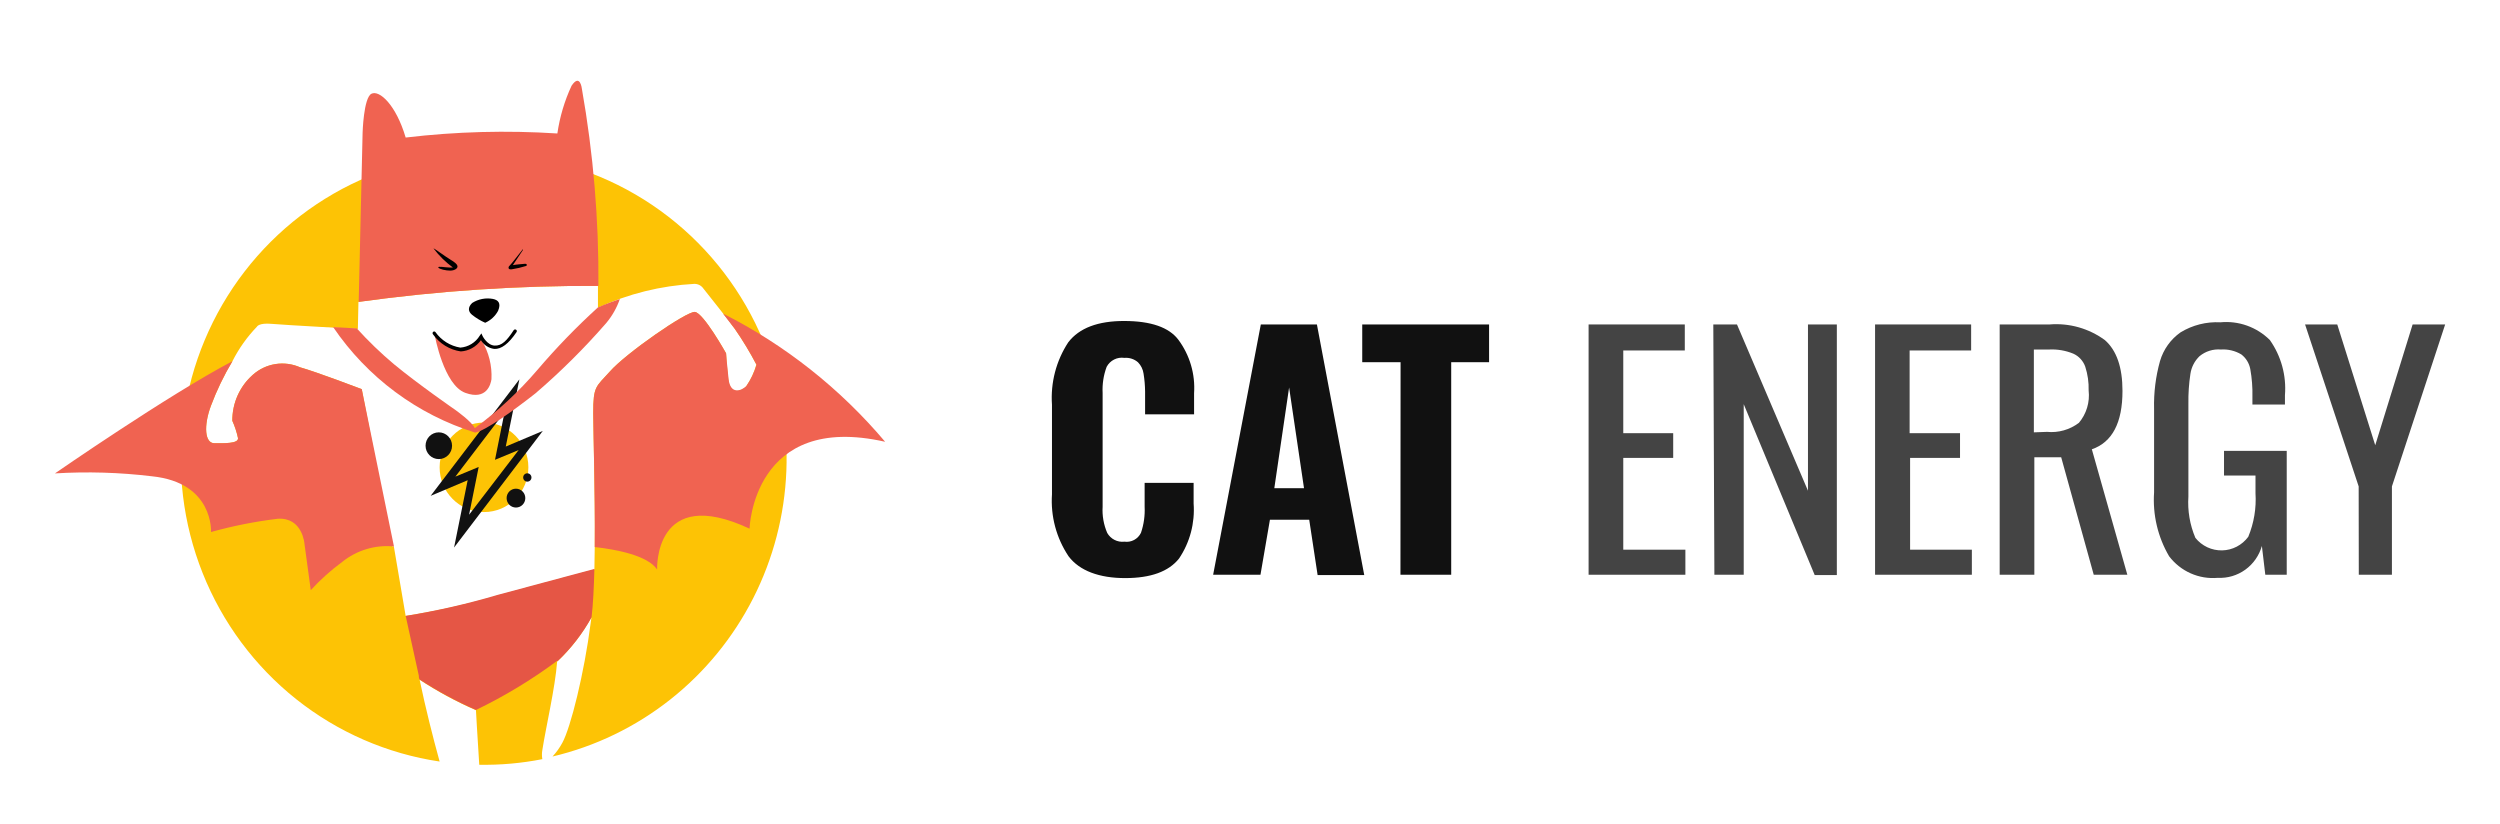 <svg width="182" height="60" viewBox="0 0 182 60" fill="none" xmlns="http://www.w3.org/2000/svg">
<g clip-path="url(#clip0_2403_706)" filter="url(#filter0_d_2403_706)">
<path d="M55.582 20.854C54.097 17.265 51.705 14.131 48.646 11.765C45.586 9.399 41.965 7.883 38.143 7.368C34.321 6.853 30.433 7.357 26.865 8.831C23.297 10.304 20.174 12.695 17.807 15.765C15.44 18.835 13.912 22.478 13.376 26.329C12.84 30.18 13.313 34.106 14.75 37.715C16.186 41.324 18.535 44.491 21.562 46.899C24.59 49.307 28.19 50.873 32.005 51.44C31.505 49.624 30.997 47.617 30.549 45.488C31.852 46.34 33.224 47.082 34.649 47.703V47.703C34.649 47.703 34.753 49.58 34.89 51.675C36.431 51.701 37.97 51.564 39.482 51.266C39.443 51.048 39.443 50.824 39.482 50.606C39.732 48.981 40.421 46.053 40.559 44.167C41.552 43.23 42.395 42.142 43.057 40.943V40.943L43.005 41.326C42.531 45.027 41.541 48.981 40.938 50.076C40.742 50.438 40.502 50.774 40.223 51.075C43.341 50.337 46.263 48.924 48.785 46.934C51.308 44.943 53.372 42.423 54.833 39.548C56.294 36.673 57.118 33.512 57.247 30.284C57.377 27.056 56.808 23.838 55.582 20.854V20.854ZM54.316 24.147C53.937 24.521 53.153 24.773 53.023 23.643C52.894 22.514 52.86 21.723 52.86 21.723C52.86 21.723 51.197 18.742 50.577 18.708C49.957 18.673 45.555 21.723 44.392 23.052C43.384 24.173 43.186 24.095 43.186 26.067C43.186 27.553 43.376 33.167 43.272 37.459L36.251 39.345C34.045 39.983 31.801 40.483 29.532 40.839L28.671 35.773H28.55L26.336 24.33C26.336 24.33 23.054 23.078 21.848 22.74C21.282 22.49 20.657 22.408 20.046 22.505C19.436 22.602 18.865 22.874 18.403 23.287C17.931 23.704 17.553 24.218 17.296 24.796C17.039 25.373 16.908 25.999 16.912 26.632C17.095 27.036 17.233 27.459 17.326 27.892C17.369 28.309 16.292 28.266 15.603 28.266C14.914 28.266 14.81 27.015 15.353 25.546C15.777 24.417 16.301 23.329 16.921 22.296C17.387 21.374 17.988 20.527 18.704 19.785C18.704 19.785 18.825 19.49 19.781 19.577C20.737 19.664 26.052 19.95 26.052 19.95L26.095 17.978C31.872 17.173 37.699 16.784 43.531 16.814C43.531 17.344 43.531 17.874 43.531 18.404C45.739 17.387 48.118 16.797 50.542 16.666C50.672 16.663 50.801 16.692 50.917 16.751C51.032 16.81 51.132 16.897 51.206 17.005C51.499 17.378 53.282 19.611 53.489 19.933C54.068 20.768 54.594 21.638 55.065 22.54C54.904 23.11 54.651 23.651 54.316 24.139V24.147Z" fill="#FDC305"/>
<path d="M52.636 18.829C53.041 19.351 53.394 19.811 53.498 19.95C54.077 20.785 54.603 21.656 55.074 22.557C54.91 23.109 54.66 23.631 54.333 24.104C53.954 24.477 53.17 24.729 53.041 23.6C52.912 22.47 52.86 21.723 52.86 21.723C52.86 21.723 51.198 18.742 50.578 18.708C49.957 18.673 45.555 21.723 44.392 23.052C43.385 24.173 43.186 24.095 43.186 26.067C43.186 27.371 43.333 31.846 43.298 35.825C44.858 35.999 47.149 36.434 47.838 37.459C47.838 37.459 47.588 31.22 54.566 34.487C54.566 34.487 54.807 25.981 64.438 28.162C61.164 24.284 57.151 21.111 52.636 18.829V18.829Z" fill="#F06351"/>
<path d="M43.565 16.814C43.6 11.999 43.197 7.191 42.359 2.45C42.359 2.45 42.23 1.321 41.61 2.242C41.098 3.343 40.75 4.514 40.576 5.717C36.894 5.479 33.197 5.578 29.533 6.013C28.826 3.623 27.62 2.537 27.043 2.824C26.466 3.111 26.397 5.674 26.397 5.674L26.113 17.978C31.896 17.172 37.728 16.783 43.565 16.814V16.814Z" fill="#F06351"/>
<path d="M43.065 40.943C43.177 40.014 43.237 38.78 43.272 37.416L36.252 39.301C34.046 39.955 31.802 40.468 29.533 40.839L30.489 45.184C30.489 45.279 30.489 45.375 30.549 45.47C31.852 46.323 33.224 47.064 34.649 47.686C36.733 46.681 38.717 45.48 40.576 44.097V44.15C41.565 43.217 42.404 42.135 43.065 40.943V40.943Z" fill="#E55645"/>
<path d="M31.566 14.094C31.523 14.007 32.427 14.685 32.78 14.893C33.133 15.102 33.306 15.258 33.306 15.406C33.306 15.554 33.082 15.701 32.772 15.701C32.462 15.701 31.979 15.597 31.91 15.475C31.841 15.354 32.427 15.475 32.72 15.475H32.97C32.44 15.084 31.967 14.619 31.566 14.094Z" fill="black"/>
<path d="M38.026 14.189C38.026 14.189 37.165 15.302 37.087 15.354C37.01 15.406 36.941 15.649 37.251 15.606C37.607 15.552 37.959 15.471 38.302 15.362C38.397 15.31 38.362 15.189 38.199 15.206C38.035 15.223 37.613 15.249 37.337 15.302L38.069 14.198C38.069 14.198 38.095 14.094 38.026 14.189Z" fill="black"/>
<path d="M35.322 19.498C35.721 19.321 36.051 19.016 36.26 18.63C36.502 18.056 36.26 17.839 35.881 17.761C35.36 17.665 34.822 17.77 34.374 18.056C34.038 18.378 34.081 18.69 34.374 18.925C34.665 19.155 34.983 19.348 35.322 19.498V19.498Z" fill="black"/>
<path d="M35.011 20.593C34.912 20.79 34.778 20.967 34.615 21.115C34.37 21.314 34.068 21.429 33.754 21.445C33.279 21.492 32.805 21.355 32.427 21.062C32.254 20.96 32.099 20.828 31.971 20.672C31.884 20.577 31.779 20.503 31.66 20.454C31.66 20.454 32.306 24.026 33.874 24.599C35.442 25.172 35.735 23.939 35.778 23.608C35.83 22.62 35.584 21.638 35.072 20.793C35.072 20.532 35.054 20.706 35.011 20.593Z" fill="#F06351"/>
<path d="M33.547 21.584C33.144 21.525 32.757 21.385 32.409 21.172C32.061 20.958 31.759 20.676 31.523 20.341C31.502 20.317 31.49 20.287 31.49 20.254C31.49 20.222 31.502 20.192 31.523 20.168C31.534 20.156 31.547 20.147 31.562 20.14C31.577 20.134 31.593 20.131 31.609 20.131C31.625 20.131 31.641 20.134 31.655 20.14C31.67 20.147 31.684 20.156 31.695 20.168C31.908 20.469 32.178 20.725 32.49 20.921C32.803 21.116 33.15 21.247 33.512 21.306C33.799 21.284 34.077 21.194 34.322 21.043C34.568 20.892 34.775 20.684 34.925 20.437L35.046 20.272L35.132 20.463C35.132 20.463 35.459 21.123 35.993 21.158C36.527 21.193 36.906 20.793 37.397 20.037C37.416 20.01 37.444 19.99 37.476 19.984C37.509 19.977 37.542 19.984 37.57 20.003C37.597 20.021 37.616 20.05 37.623 20.082C37.629 20.115 37.622 20.149 37.604 20.176C37.03 21.028 36.487 21.436 35.976 21.401C35.779 21.375 35.589 21.304 35.422 21.195C35.255 21.085 35.115 20.939 35.011 20.767C34.843 21.005 34.624 21.201 34.37 21.342C34.117 21.484 33.836 21.566 33.547 21.584Z" fill="black"/>
<path d="M35.235 33.279C37.019 33.279 38.465 31.821 38.465 30.021C38.465 28.221 37.019 26.763 35.235 26.763C33.451 26.763 32.005 28.221 32.005 30.021C32.005 31.821 33.451 33.279 35.235 33.279Z" fill="#FDC305"/>
<path d="M39.516 27.371L36.82 28.509L37.811 23.617L31.35 32.098L34.047 30.959L33.056 35.86L39.516 27.371ZM33.151 30.699L36.734 25.998L36.036 29.474L37.759 28.761L34.15 33.471L34.848 29.995L33.151 30.699Z" fill="#111111"/>
<path d="M31.945 29.422C32.477 29.422 32.91 28.986 32.91 28.448C32.91 27.911 32.477 27.475 31.945 27.475C31.412 27.475 30.98 27.911 30.98 28.448C30.98 28.986 31.412 29.422 31.945 29.422Z" fill="#111111"/>
<path d="M37.561 32.949C37.937 32.949 38.242 32.642 38.242 32.263C38.242 31.884 37.937 31.576 37.561 31.576C37.185 31.576 36.881 31.884 36.881 32.263C36.881 32.642 37.185 32.949 37.561 32.949Z" fill="#111111"/>
<path d="M38.388 31.064C38.555 31.064 38.69 30.928 38.69 30.76C38.69 30.592 38.555 30.456 38.388 30.456C38.222 30.456 38.087 30.592 38.087 30.76C38.087 30.928 38.222 31.064 38.388 31.064Z" fill="#111111"/>
<path d="M43.522 18.386C41.967 19.8 40.503 21.312 39.138 22.913C37.778 24.503 36.243 25.931 34.563 27.171C34.374 26.71 33.159 25.85 33.159 25.85C33.159 25.85 30.454 23.982 28.68 22.514C27.721 21.708 26.817 20.837 25.975 19.907L24.252 19.811C26.739 23.476 30.383 26.183 34.589 27.492C35.33 27.371 37.415 25.868 38.974 24.642C40.819 23.06 42.546 21.344 44.143 19.507C44.572 18.993 44.904 18.404 45.125 17.769C44.143 18.099 43.522 18.386 43.522 18.386Z" fill="#F06351"/>
<path d="M26.337 24.33C26.337 24.33 23.055 23.078 21.849 22.74C21.282 22.49 20.657 22.408 20.047 22.505C19.436 22.602 18.866 22.874 18.403 23.287C17.931 23.704 17.554 24.218 17.296 24.796C17.039 25.373 16.908 25.999 16.913 26.632C17.095 27.036 17.233 27.459 17.326 27.892C17.369 28.309 16.293 28.266 15.603 28.266C14.914 28.266 14.811 27.015 15.354 25.546C15.777 24.417 16.302 23.329 16.921 22.296C12.227 24.764 4 30.464 4 30.464C6.353 30.321 8.714 30.391 11.055 30.673C15.578 31.133 15.362 34.731 15.362 34.731C16.953 34.288 18.574 33.966 20.212 33.766C22.038 33.645 22.168 35.608 22.168 35.608L22.624 38.962C23.317 38.206 24.082 37.519 24.907 36.912C25.97 36.053 27.324 35.648 28.68 35.782V35.782L26.337 24.33Z" fill="#F06351"/>
<path d="M77.79 36.495C76.903 35.168 76.478 33.581 76.584 31.985V25.468C76.472 23.86 76.89 22.259 77.773 20.915C78.571 19.878 79.935 19.362 81.864 19.368C83.794 19.374 85.1 19.829 85.784 20.732C86.617 21.852 87.023 23.237 86.929 24.634V26.163H83.363V24.503C83.358 24.067 83.321 23.631 83.251 23.2C83.208 22.888 83.066 22.599 82.846 22.375C82.711 22.257 82.553 22.168 82.383 22.113C82.213 22.058 82.034 22.038 81.856 22.053C81.6 22.015 81.339 22.056 81.108 22.173C80.876 22.29 80.686 22.475 80.564 22.705C80.337 23.315 80.237 23.966 80.271 24.616V32.889C80.231 33.544 80.347 34.199 80.607 34.8C80.731 35.017 80.915 35.193 81.137 35.305C81.359 35.418 81.609 35.463 81.856 35.434C82.098 35.469 82.345 35.425 82.562 35.31C82.778 35.195 82.953 35.013 83.062 34.791C83.27 34.18 83.361 33.534 83.329 32.889V31.151H86.895V32.654C87 34.072 86.626 35.483 85.835 36.66C85.077 37.615 83.768 38.085 81.907 38.085C80.047 38.085 78.591 37.563 77.79 36.495Z" fill="#111111"/>
<path d="M91.788 19.62H95.871L99.317 37.867H95.923L95.311 33.836H92.451L91.762 37.841H88.317L91.788 19.62ZM94.932 31.542L93.847 24.208L92.77 31.542H94.932Z" fill="#111111"/>
<path d="M101.962 22.366H99.171V19.62H108.405V22.366H105.648V37.841H101.953L101.962 22.366Z" fill="#111111"/>
<path d="M115.65 19.62H122.653V21.514H118.174V27.536H121.809V29.335H118.174V36.017H122.696V37.841H115.65V19.62Z" fill="#444444"/>
<path d="M124.729 19.62H126.452L131.62 31.724V19.62H133.722V37.867H132.111L126.943 25.424V37.841H124.807L124.729 19.62Z" fill="#444444"/>
<path d="M136.505 19.62H143.499V21.514H139.02V27.536H142.69V29.335H139.055V36.017H143.551V37.841H136.505V19.62Z" fill="#444444"/>
<path d="M145.576 19.62H149.211C150.643 19.504 152.07 19.907 153.234 20.758C154.095 21.514 154.517 22.748 154.517 24.46C154.517 26.777 153.773 28.194 152.286 28.709L154.87 37.841H152.424L150.055 29.291H148.1V37.841H145.576V19.62ZM149.021 27.44C149.851 27.521 150.681 27.286 151.347 26.78C151.618 26.457 151.82 26.081 151.942 25.676C152.063 25.271 152.101 24.846 152.053 24.425C152.071 23.836 151.986 23.248 151.804 22.687C151.73 22.481 151.615 22.291 151.467 22.13C151.319 21.969 151.141 21.839 150.942 21.749C150.383 21.518 149.78 21.414 149.176 21.445H148.065V27.475L149.021 27.44Z" fill="#444444"/>
<path d="M157.911 36.495C157.088 35.093 156.707 33.471 156.817 31.846V25.763C156.788 24.59 156.933 23.418 157.248 22.288C157.497 21.438 158.026 20.699 158.747 20.194C159.618 19.664 160.626 19.41 161.641 19.464C162.298 19.401 162.961 19.483 163.582 19.705C164.204 19.927 164.771 20.284 165.242 20.75C166.068 21.918 166.459 23.343 166.344 24.773V25.451H163.976V24.886C163.992 24.21 163.94 23.535 163.821 22.87C163.742 22.444 163.509 22.063 163.166 21.801C162.719 21.535 162.202 21.411 161.684 21.445C161.122 21.396 160.562 21.571 160.125 21.931C159.768 22.273 159.534 22.726 159.462 23.218C159.353 23.933 159.304 24.657 159.315 25.381V32.15C159.247 33.178 159.421 34.209 159.824 35.156C160.057 35.448 160.354 35.681 160.691 35.84C161.028 35.998 161.396 36.076 161.768 36.068C162.139 36.061 162.504 35.968 162.835 35.796C163.165 35.624 163.452 35.379 163.674 35.078C164.089 34.076 164.269 32.99 164.2 31.907V30.621H161.908V28.822H166.474V37.841H164.914L164.665 35.747C164.467 36.443 164.042 37.051 163.459 37.472C162.876 37.893 162.168 38.103 161.452 38.067C160.778 38.127 160.1 38.014 159.481 37.739C158.862 37.465 158.322 37.036 157.911 36.495V36.495Z" fill="#444444"/>
<path d="M171.711 31.411L167.809 19.62H170.152L172.917 28.414L175.639 19.62H178.008L174.132 31.411V37.841H171.72L171.711 31.411Z" fill="#444444"/>
</g>
<defs>
<filter id="filter0_d_2403_706" x="0" y="0" width="182" height="59.683" filterUnits="userSpaceOnUse" color-interpolation-filters="sRGB">
<feFlood flood-opacity="0" result="BackgroundImageFix"/>
<feColorMatrix in="SourceAlpha" type="matrix" values="0 0 0 0 0 0 0 0 0 0 0 0 0 0 0 0 0 0 127 0" result="hardAlpha"/>
<feOffset dy="4"/>
<feGaussianBlur stdDeviation="2"/>
<feComposite in2="hardAlpha" operator="out"/>
<feColorMatrix type="matrix" values="0 0 0 0 0 0 0 0 0 0 0 0 0 0 0 0 0 0 0.25 0"/>
<feBlend mode="normal" in2="BackgroundImageFix" result="effect1_dropShadow_2403_706"/>
<feBlend mode="normal" in="SourceGraphic" in2="effect1_dropShadow_2403_706" result="shape"/>
</filter>
<clipPath id="clip0_2403_706">
<rect width="174" height="51.683" fill="white" transform="translate(4)"/>
</clipPath>
</defs>
</svg>
